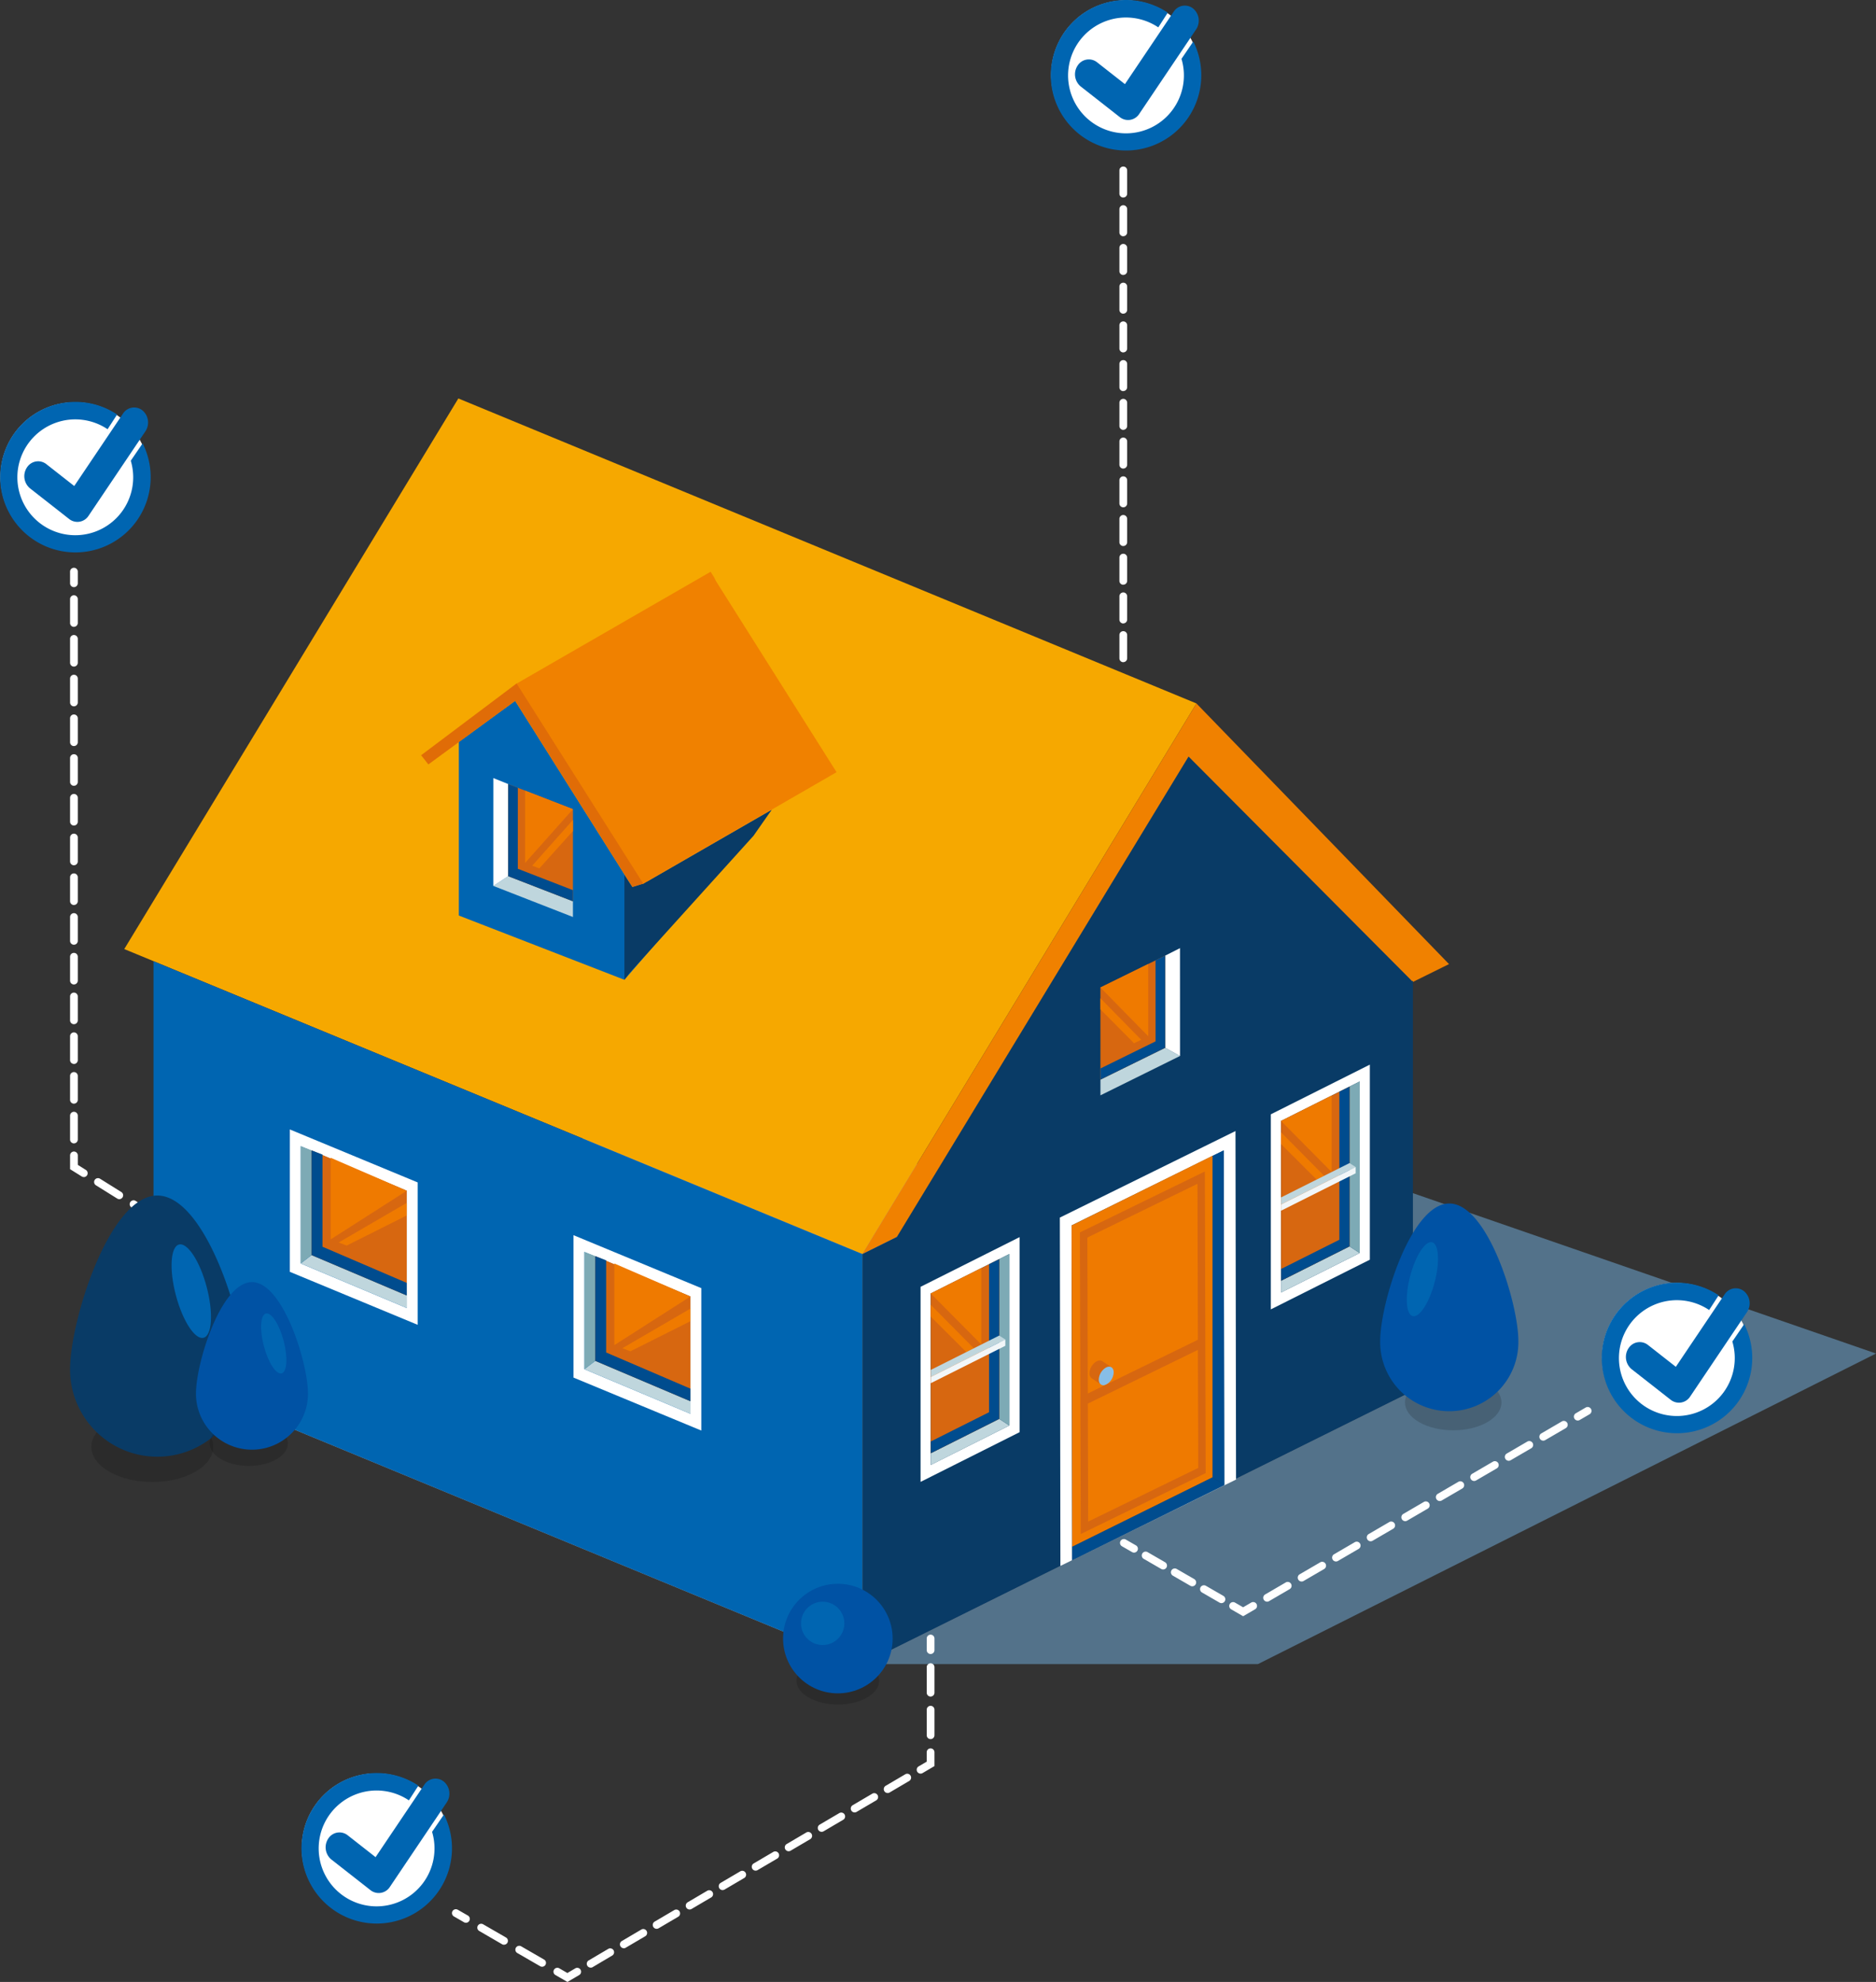 <svg xmlns="http://www.w3.org/2000/svg" viewBox="0 0 1484.63 1568.33"><rect x="0" y="0" width="1484.63" height="1568.33" fill="#333333" stroke="none"/><title>Asset 1</title><g style="isolation:isolate"><polygon points="918.69 875.1 735.24 991.1 562.61 846.02 121.49 1085.06 682.45 1316.8 995.52 1316.8 1484.63 1071.05 918.69 875.1" fill="#75b2e2" fill-rule="evenodd" opacity="0.5"/><polygon points="562.61 846.13 121.49 1085.2 682.45 1316.93 1118.15 1100.68 562.61 846.13" fill="#9e9d9f" fill-rule="evenodd"/><polygon points="362.73 315.3 98.34 751 682.45 992.34 946.84 556.64 362.73 315.3" fill="#f6a800" fill-rule="evenodd"/><polygon points="682.45 1316.93 121.49 1085.2 121.49 760.62 682.45 992.34 682.45 1316.93" fill="#0065b1" fill-rule="evenodd"/><polygon points="946.84 556.64 682.45 992.34 709.73 978.86 1115.05 778.54 1146.72 762.89 946.84 556.64" fill="#f08100" fill-rule="evenodd"/><polygon points="940.6 598.65 1117.55 776.41 1118.15 776.11 1118.15 777.01 1118.15 1100.68 682.45 1316.93 682.45 992.34 709.78 978.78 940.6 598.65" fill="#093b66" fill-rule="evenodd"/><polygon points="407.68 554.59 500.47 701.9 509.07 699.22 511.56 697.69 511.95 697.69 610.65 640.87 494.15 775.31 363.11 724.47 363.11 594.95 363.11 587.11 407.68 554.59" fill="#0065b1" fill-rule="evenodd"/><polygon points="498.17 698.64 500.47 701.9 509.07 699.22 511.56 697.69 511.95 697.69 610.65 640.87 596.32 661.35 498.17 769.96 494.15 775.31 494.15 712.04 494.15 692.34 498.17 698.64" fill="#093b66" fill-rule="evenodd"/><polygon points="508.62 699.6 508.24 699.6 506.9 697.68 411.25 545.6 408.37 541.2 562.38 452.43 565.25 457.03 566.4 459.51 662.04 611.03 508.62 699.6" fill="#f08100" fill-rule="evenodd"/><polygon points="407.68 554.59 500.47 701.9 509.07 699.22 408.82 540.82 333.26 597.63 339 604.9 407.68 554.59" fill="#e06c07" fill-rule="evenodd"/><path d="M968.42,910.33,848,969.71l.45,264.86,120.39-59.38-.45-264.86ZM977.74,895h0l.44,275.78-139,68.37-.44-275.67Z" fill="#fff" fill-rule="evenodd"/><polygon points="968.88 1175.19 848.48 1234.57 848.48 1223.81 959.55 1168.98 968.88 1175.19" fill="#004c8e" fill-rule="evenodd"/><polygon points="968.42 910.33 968.88 1175.19 959.55 1168.98 959.1 914.88 968.42 910.33" fill="#004c8e" fill-rule="evenodd"/><polygon points="959.55 914.55 959.55 1168.98 848.48 1223.91 848.03 969.71 959.55 914.55" fill="#ef7a00" fill-rule="evenodd"/><path d="M871.31,1086.06a10.32,10.32,0,0,1,4.13-4,4.17,4.17,0,0,1,4.21-.08l-7.4-4.93s0,0,0,0a1.29,1.29,0,0,0-.3-.18l-.3-.14-.33-.09-.33-.09-.39,0a2.51,2.51,0,0,0-.43,0c-.18,0-.35,0-.53.05s-.47.11-.71.19a5.85,5.85,0,0,0-.85.34,8.62,8.62,0,0,0-2,1.33,6.65,6.65,0,0,0-.63.65,7.08,7.08,0,0,0-.5.53l-.39.49c-.12.17-.22.34-.33.5a3.13,3.13,0,0,0-.32.46v0l0,0c-.08.15-.18.27-.26.43s-.18.32-.26.48l-.23.49a3.87,3.87,0,0,1-.22.49,5,5,0,0,0-.19.55l-.18.58c-.06.23-.12.44-.18.65s-.09.56-.13.81a11.46,11.46,0,0,0-.08,1.15,4.49,4.49,0,0,0,1.75,3.9l7.4,5a4.46,4.46,0,0,1-1.73-3.91,11,11,0,0,1,1.71-5.64Z" fill="#d76710" fill-rule="evenodd"/><path d="M875.44,1082.06c3.28-1.61,5.9.11,5.92,3.9a11.67,11.67,0,0,1-5.88,9.64c-3.21,1.58-5.9-.19-5.9-3.9A11.56,11.56,0,0,1,875.44,1082.06Z" fill="#87bee7" fill-rule="evenodd"/><path d="M861.14,1204.06l-.26-93.37L948,1068.16l.27,93.4-87.17,42.51Zm-.63-224.77.36,123.4L948,1060.17l-.35-123.41-87.16,42.53Zm93.37,86,0-8L953.49,927l-98.9,48.24.4,130.34v8l.29,100.32,98.88-48.25Z" fill="#d76710" fill-rule="evenodd"/><polygon points="933.84 835.6 870.86 866.75 870.86 854.3 922.1 829.1 933.84 835.6" fill="#bfd6dd" fill-rule="evenodd"/><polygon points="933.82 750.26 933.84 835.6 922.1 829.1 922.08 756.21 933.82 750.26" fill="#fff" fill-rule="evenodd"/><polygon points="922.08 756.21 922.1 829.1 870.86 854.3 870.84 781.41 922.08 756.21" fill="#d76710" fill-rule="evenodd"/><polygon points="908.72 820.02 908.7 762.79 870.84 781.41 908.72 820.02" fill="#ef7a00" fill-rule="evenodd"/><polygon points="870.84 789.9 903.1 822.78 897.48 825.54 870.85 798.71 870.84 789.9" fill="#ef7a00" fill-rule="evenodd"/><polygon points="914.47 824.04 914.45 759.96 922.08 756.21 922.1 829.1 870.86 854.3 870.86 845.5 914.47 824.04" fill="#004c8e" fill-rule="evenodd"/><path d="M462.47,990.66v92.8l83.91,35.27v-92.8l-83.91-35.27Zm-8.61-13.26h0L555,1019.31V1132l-101.14-41.91Z" fill="#fff" fill-rule="evenodd"/><polygon points="462.47 1083.46 546.39 1118.73 546.39 1108.79 471.08 1076.84 462.47 1083.46" fill="#bfd6dd" fill-rule="evenodd"/><polygon points="462.47 990.66 462.47 1083.46 471.08 1076.84 471.08 993.98 462.47 990.66" fill="#7daab5" fill-rule="evenodd"/><polygon points="471.08 993.98 471.08 1076.84 546.39 1108.79 546.39 1025.93 471.08 993.98" fill="#d76710" fill-rule="evenodd"/><polygon points="486.19 1064.41 486.19 999.81 546.39 1025.93 486.19 1064.41" fill="#ef7a00" fill-rule="evenodd"/><polygon points="546.39 1035.51 492.53 1066.85 498.87 1069.3 546.39 1045.46 546.39 1035.51" fill="#ef7a00" fill-rule="evenodd"/><polygon points="479.69 1070.22 479.69 997.3 471.08 993.98 471.08 1076.84 546.39 1108.79 546.39 1098.85 479.69 1070.22" fill="#004c8e" fill-rule="evenodd"/><path d="M238,907v92.8l83.91,35.27v-92.8L238,907Zm-8.61-13.26h0l101.14,41.91v112.68L229.37,1006.4Z" fill="#fff" fill-rule="evenodd"/><polygon points="237.99 999.78 321.9 1035.05 321.9 1025.11 246.59 993.16 237.99 999.78" fill="#bfd6dd" fill-rule="evenodd"/><polygon points="237.99 906.98 237.99 999.78 246.59 993.16 246.59 910.3 237.99 906.98" fill="#7daab5" fill-rule="evenodd"/><polygon points="246.59 910.3 246.59 993.16 321.9 1025.11 321.9 942.25 246.59 910.3" fill="#d76710" fill-rule="evenodd"/><polygon points="261.7 980.73 261.7 916.13 321.9 942.25 261.7 980.73" fill="#ef7a00" fill-rule="evenodd"/><polygon points="321.9 951.84 268.04 983.18 274.38 985.62 321.9 961.78 321.9 951.84" fill="#ef7a00" fill-rule="evenodd"/><polygon points="255.2 986.54 255.2 913.62 246.59 910.3 246.59 993.16 321.9 1025.11 321.9 1015.17 255.2 986.54" fill="#004c8e" fill-rule="evenodd"/><path d="M798.81,992.3V1128l-62.24,31.23V1023.53l62.24-31.23Zm8.06-13.35h0l-78.36,39.32v154.36l78.36-39.33Z" fill="#fff" fill-rule="evenodd"/><polygon points="798.81 1128.04 736.57 1159.28 736.57 1149.97 790.75 1122.78 798.81 1128.04" fill="#bfd6dd" fill-rule="evenodd"/><polygon points="798.81 992.3 798.81 1128.04 790.75 1122.78 790.75 996.34 798.81 992.3" fill="#7daab5" fill-rule="evenodd"/><polygon points="790.75 996.34 790.75 1122.78 736.57 1149.97 736.57 1023.53 790.75 996.34" fill="#d76710" fill-rule="evenodd"/><polygon points="776.6 1063.93 776.6 1003.44 736.57 1023.53 776.6 1063.93" fill="#ef7a00" fill-rule="evenodd"/><polygon points="736.57 1032.5 770.67 1066.92 764.73 1069.9 736.57 1041.82 736.57 1032.5" fill="#ef7a00" fill-rule="evenodd"/><polygon points="782.69 1117.52 782.69 1000.39 790.75 996.34 790.75 1122.78 736.57 1149.97 736.57 1140.66 782.69 1117.52" fill="#004c8e" fill-rule="evenodd"/><polygon points="736.57 1084.03 790.75 1056.84 795.6 1059.97 736.57 1089.59 736.57 1084.03" fill="#bfd6dd" fill-rule="evenodd"/><polygon points="736.57 1089.59 795.6 1059.97 795.6 1064.93 736.57 1094.55 736.57 1089.59" fill="#f1f6f8" fill-rule="evenodd"/><polygon points="390.43 701.04 453.41 725.63 453.41 713.18 402.17 693.32 390.43 701.04" fill="#bfd6dd" fill-rule="evenodd"/><polygon points="390.45 615.7 390.43 701.04 402.17 693.32 402.19 620.43 390.45 615.7" fill="#fff" fill-rule="evenodd"/><polygon points="402.19 620.43 402.17 693.32 453.41 713.18 453.43 640.3 402.19 620.43" fill="#d76710" fill-rule="evenodd"/><polygon points="415.55 682.84 415.57 625.62 453.43 640.3 415.55 682.84" fill="#ef7a00" fill-rule="evenodd"/><polygon points="453.43 648.78 421.17 685.02 426.79 687.19 453.42 657.6 453.43 648.78" fill="#ef7a00" fill-rule="evenodd"/><polygon points="409.79 687.47 409.81 623.38 402.19 620.43 402.17 693.32 453.41 713.18 453.41 704.38 409.79 687.47" fill="#004c8e" fill-rule="evenodd"/><path d="M1076,855.8V991.54l-62.24,31.24V887L1076,855.8Zm8.06-13.36h0l-78.36,39.32v154.36l78.36-39.32Z" fill="#fff" fill-rule="evenodd"/><polygon points="1076.04 991.54 1013.8 1022.78 1013.8 1013.47 1067.98 986.28 1076.04 991.54" fill="#bfd6dd" fill-rule="evenodd"/><polygon points="1076.04 855.8 1076.04 991.54 1067.98 986.28 1067.98 859.84 1076.04 855.8" fill="#7daab5" fill-rule="evenodd"/><polygon points="1067.98 859.84 1067.98 986.28 1013.8 1013.47 1013.8 887.03 1067.98 859.84" fill="#d76710" fill-rule="evenodd"/><polygon points="1053.84 927.43 1053.84 866.94 1013.8 887.03 1053.84 927.43" fill="#ef7a00" fill-rule="evenodd"/><polygon points="1013.8 896 1047.9 930.42 1041.96 933.4 1013.8 905.32 1013.8 896" fill="#ef7a00" fill-rule="evenodd"/><polygon points="1059.92 981.02 1059.92 863.89 1067.98 859.84 1067.98 986.28 1013.8 1013.47 1013.8 1004.16 1059.92 981.02" fill="#004c8e" fill-rule="evenodd"/><polygon points="1013.8 947.52 1067.98 920.34 1072.83 923.47 1013.8 953.09 1013.8 947.52" fill="#bfd6dd" fill-rule="evenodd"/><polygon points="1013.8 953.09 1072.83 923.47 1072.83 928.43 1013.8 958.05 1013.8 953.09" fill="#f1f6f8" fill-rule="evenodd"/><path d="M888.94,524a3.06,3.06,0,0,1-3.06-3.06V502.51a3.06,3.06,0,1,1,6.13,0V520.9a3.06,3.06,0,0,1-3.06,3.06Zm0-30.64h0a3.06,3.06,0,0,1-3.06-3.06V471.87a3.06,3.06,0,1,1,6.13,0v18.38a3.06,3.06,0,0,1-3.06,3.06Zm0-30.64h0a3.06,3.06,0,0,1-3.06-3.06V441.23a3.06,3.06,0,1,1,6.13,0v18.38a3.06,3.06,0,0,1-3.06,3.06Zm0-30.64h0a3.06,3.06,0,0,1-3.06-3.06V410.59a3.06,3.06,0,0,1,6.13,0V429a3.06,3.06,0,0,1-3.06,3.06Zm0-30.64h0a3.06,3.06,0,0,1-3.06-3.06V380a3.06,3.06,0,0,1,6.13,0v18.38a3.06,3.06,0,0,1-3.06,3.06Zm0-30.64h0a3.06,3.06,0,0,1-3.06-3.06V349.32a3.06,3.06,0,1,1,6.13,0V367.7a3.06,3.06,0,0,1-3.06,3.06Zm0-30.64h0a3.06,3.06,0,0,1-3.06-3.06V318.68a3.06,3.06,0,0,1,6.13,0v18.38a3.06,3.06,0,0,1-3.06,3.06Zm0-30.64h0a3.06,3.06,0,0,1-3.06-3.06V288a3.06,3.06,0,1,1,6.13,0v18.38a3.06,3.06,0,0,1-3.06,3.06Zm0-30.64h0a3.06,3.06,0,0,1-3.06-3.06V257.4a3.06,3.06,0,1,1,6.13,0v18.38a3.06,3.06,0,0,1-3.06,3.06Zm0-30.64h0a3.06,3.06,0,0,1-3.06-3.06V226.76a3.06,3.06,0,1,1,6.13,0v18.38a3.06,3.06,0,0,1-3.06,3.06Zm0-30.64h0a3.06,3.06,0,0,1-3.06-3.06V196.12a3.06,3.06,0,1,1,6.13,0V214.5a3.06,3.06,0,0,1-3.06,3.06Zm0-30.64h0a3.06,3.06,0,0,1-3.06-3.06V165.48a3.06,3.06,0,1,1,6.13,0v18.38a3.06,3.06,0,0,1-3.06,3.06Zm0-30.64h0a3.06,3.06,0,0,1-3.06-3.06V134.84a3.06,3.06,0,0,1,6.13,0v18.38A3.06,3.06,0,0,1,888.94,156.29Z" fill="#fff" fill-rule="evenodd"/><path d="M58.5,464.6a3.06,3.06,0,0,1-3.06-3.06v-9.19a3.06,3.06,0,0,1,6.13,0v9.19A3.06,3.06,0,0,1,58.5,464.6Z" fill="#fff" fill-rule="evenodd"/><path d="M58.5,904.77a3.06,3.06,0,0,1-3.06-3.06V882.84a3.06,3.06,0,1,1,6.13,0V901.7a3.06,3.06,0,0,1-3.06,3.06Zm0-31.44h0a3.06,3.06,0,0,1-3.06-3.06V851.4a3.06,3.06,0,1,1,6.13,0v18.86a3.06,3.06,0,0,1-3.06,3.06Zm0-31.44h0a3.06,3.06,0,0,1-3.06-3.06V820a3.06,3.06,0,1,1,6.13,0v18.87a3.06,3.06,0,0,1-3.06,3.06Zm0-31.44h0a3.06,3.06,0,0,1-3.06-3.06V788.52a3.06,3.06,0,1,1,6.13,0v18.86a3.06,3.06,0,0,1-3.06,3.06Zm0-31.44h0a3.06,3.06,0,0,1-3.06-3.06V757.08a3.06,3.06,0,1,1,6.13,0v18.86A3.06,3.06,0,0,1,58.5,779Zm0-31.44h0a3.06,3.06,0,0,1-3.06-3.06V725.64a3.06,3.06,0,1,1,6.13,0V744.5a3.06,3.06,0,0,1-3.06,3.06Zm0-31.44h0a3.06,3.06,0,0,1-3.06-3.06V694.19a3.06,3.06,0,1,1,6.13,0v18.86a3.06,3.06,0,0,1-3.06,3.06Zm0-31.44h0a3.06,3.06,0,0,1-3.06-3.06V662.75a3.06,3.06,0,1,1,6.13,0v18.87a3.06,3.06,0,0,1-3.06,3.06Zm0-31.44h0a3.06,3.06,0,0,1-3.06-3.06V631.32a3.06,3.06,0,1,1,6.13,0v18.86a3.06,3.06,0,0,1-3.06,3.06Zm0-31.44h0a3.06,3.06,0,0,1-3.06-3.06V599.87a3.06,3.06,0,0,1,6.13,0v18.86a3.06,3.06,0,0,1-3.06,3.06Zm0-31.44h0a3.06,3.06,0,0,1-3.06-3.06V568.43a3.06,3.06,0,1,1,6.13,0v18.86a3.06,3.06,0,0,1-3.06,3.06Zm0-31.44h0a3.06,3.06,0,0,1-3.06-3.06V537a3.06,3.06,0,1,1,6.13,0v18.86a3.06,3.06,0,0,1-3.06,3.06Zm0-31.44h0a3.06,3.06,0,0,1-3.06-3.06V505.55a3.06,3.06,0,1,1,6.13,0v18.86a3.06,3.06,0,0,1-3.06,3.06Zm0-31.44h0A3.06,3.06,0,0,1,55.44,493V474.11a3.06,3.06,0,1,1,6.13,0V493A3.06,3.06,0,0,1,58.5,496Z" fill="#fff" fill-rule="evenodd"/><path d="M66.31,931.4a3.09,3.09,0,0,1-1.62-.46l-9.24-5.76V914.28a3.06,3.06,0,1,1,6.13,0v7.49l6.36,4a3.07,3.07,0,0,1-1.62,5.67Z" fill="#fff" fill-rule="evenodd"/><path d="M94.4,948.91a3,3,0,0,1-1.62-.47L75.92,937.93a3.06,3.06,0,0,1,3.25-5.2L96,943.25a3.06,3.06,0,0,1-1.62,5.66Z" fill="#fff" fill-rule="evenodd"/><path d="M113.44,960.77a3,3,0,0,1-1.62-.47l-7.8-4.87a3.06,3.06,0,0,1,3.24-5.19l7.8,4.87a3.06,3.06,0,0,1-1.62,5.66Z" fill="#fff" fill-rule="evenodd"/><path d="M736.45,1308.82a3.06,3.06,0,0,1-3.06-3.06v-9.19a3.06,3.06,0,1,1,6.13,0v9.19A3.06,3.06,0,0,1,736.45,1308.82Z" fill="#fff" fill-rule="evenodd"/><path d="M736.45,1376.16a3.06,3.06,0,0,1-3.06-3.06v-20.2a3.06,3.06,0,1,1,6.13,0v20.2a3.06,3.06,0,0,1-3.06,3.06Zm0-33.67h0a3.06,3.06,0,0,1-3.06-3.06v-20.2a3.06,3.06,0,1,1,6.13,0v20.2A3.06,3.06,0,0,1,736.45,1342.49Z" fill="#fff" fill-rule="evenodd"/><path d="M728.53,1403.48a3.07,3.07,0,0,1-1.56-5.71l6.41-3.77v-7.44a3.06,3.06,0,1,1,6.13,0v10.95l-9.43,5.55A3.06,3.06,0,0,1,728.53,1403.48Z" fill="#fff" fill-rule="evenodd"/><path d="M467.42,1557a3.07,3.07,0,0,1-1.56-5.71l15.66-9.22a3.07,3.07,0,0,1,3.11,5.28L469,1556.62a3.06,3.06,0,0,1-1.56.42Zm26.11-15.36h0A3.07,3.07,0,0,1,492,1536l15.67-9.22a3.07,3.07,0,0,1,3.11,5.28l-15.67,9.22a3.07,3.07,0,0,1-1.56.42Zm26.11-15.36h0a3.07,3.07,0,0,1-1.55-5.71l15.67-9.21a3.07,3.07,0,0,1,3.11,5.28l-15.67,9.22a3.05,3.05,0,0,1-1.56.42ZM545.75,1511h0a3.07,3.07,0,0,1-1.56-5.71l15.67-9.22a3.07,3.07,0,0,1,3.11,5.28l-15.67,9.22a3,3,0,0,1-1.56.42Zm26.11-15.36h0a3.07,3.07,0,0,1-1.56-5.71L586,1480.7a3.07,3.07,0,0,1,3.11,5.28l-15.67,9.21a3.05,3.05,0,0,1-1.56.42ZM598,1480.26h0a3.07,3.07,0,0,1-1.56-5.71l15.67-9.21a3.07,3.07,0,0,1,3.11,5.28l-15.67,9.21a3.05,3.05,0,0,1-1.56.42Zm26.12-15.36h0a3.07,3.07,0,0,1-1.56-5.71l15.66-9.21a3.07,3.07,0,0,1,3.11,5.28l-15.66,9.21a3,3,0,0,1-1.56.42Zm26.11-15.36h0a3.07,3.07,0,0,1-1.55-5.71l15.67-9.21a3.07,3.07,0,0,1,3.11,5.28l-15.67,9.21a3.06,3.06,0,0,1-1.56.42Zm26.11-15.36h0a3.07,3.07,0,0,1-1.55-5.71l15.67-9.21a3.07,3.07,0,0,1,3.11,5.28l-15.67,9.21a3.07,3.07,0,0,1-1.56.42Zm26.11-15.36h0a3.07,3.07,0,0,1-1.55-5.71l15.67-9.21a3.07,3.07,0,0,1,3.11,5.28L704,1418.42A3.07,3.07,0,0,1,702.41,1418.84Z" fill="#fff" fill-rule="evenodd"/><path d="M449.07,1568.33l-9.52-5.48a3.06,3.06,0,1,1,3.06-5.31l6.42,3.7,6.39-3.76a3.07,3.07,0,0,1,3.11,5.28Z" fill="#fff" fill-rule="evenodd"/><path d="M429,1556.29a3.07,3.07,0,0,1-1.53-.41l-18.08-10.44a3.06,3.06,0,0,1,3.06-5.31l18.08,10.44a3.06,3.06,0,0,1-1.53,5.72Zm-30.14-17.4h0a3.08,3.08,0,0,1-1.53-.41L379.27,1528a3.06,3.06,0,0,1,3.06-5.31l18.08,10.44a3.06,3.06,0,0,1-1.53,5.72Z" fill="#fff" fill-rule="evenodd"/><path d="M368.75,1521.5a3.07,3.07,0,0,1-1.53-.41l-8-4.6a3.06,3.06,0,0,1,3.06-5.31l8,4.6a3.07,3.07,0,0,1-1.53,5.72Z" fill="#fff" fill-rule="evenodd"/><path d="M889.44,1217.86a3.06,3.06,0,0,1,1.53.41l8,4.6a3.06,3.06,0,1,1-3.06,5.31l-8-4.6a3.06,3.06,0,0,1,1.53-5.72Z" fill="#fff" fill-rule="evenodd"/><path d="M906.63,1227.79a3.08,3.08,0,0,1,1.53.41l13.84,8a3.06,3.06,0,0,1-3.06,5.31l-13.84-8a3.07,3.07,0,0,1,1.53-5.72Zm23.07,13.32h0a3.07,3.07,0,0,1,1.53.41l13.84,8a3.06,3.06,0,0,1-3.06,5.31l-13.84-8a3.07,3.07,0,0,1,1.53-5.72Zm23.08,13.32h0a3.07,3.07,0,0,1,1.53.41l13.85,8a3.06,3.06,0,1,1-3.06,5.31l-13.85-8a3.06,3.06,0,0,1,1.53-5.72Z" fill="#fff" fill-rule="evenodd"/><path d="M991.74,1267.7a3.07,3.07,0,0,1,1.54,5.71l-9.48,5.52-9.48-5.47a3.06,3.06,0,0,1,3.06-5.31l6.4,3.7,6.4-3.73A3.08,3.08,0,0,1,991.74,1267.7Z" fill="#fff" fill-rule="evenodd"/><path d="M1237.58,1124.37a3.06,3.06,0,0,1,1.54,5.71l-16.39,9.56a3.07,3.07,0,0,1-3.09-5.3l16.39-9.56a3.07,3.07,0,0,1,1.54-.42Zm-27.32,15.93h0a3.07,3.07,0,0,1,1.54,5.71l-16.39,9.55a3.07,3.07,0,0,1-3.09-5.3l16.39-9.55a3.09,3.09,0,0,1,1.54-.41ZM1183,1156.22h0a3.07,3.07,0,0,1,1.54,5.71l-16.39,9.56a3.06,3.06,0,0,1-3.09-5.29l16.39-9.56a3.07,3.07,0,0,1,1.54-.42Zm-27.32,15.93h0a3.07,3.07,0,0,1,1.54,5.71l-16.38,9.55a3.07,3.07,0,0,1-3.09-5.3l16.39-9.55a3.08,3.08,0,0,1,1.54-.42Zm-27.31,15.92h0a3.07,3.07,0,0,1,1.54,5.71l-16.39,9.56a3.07,3.07,0,0,1-3.09-5.3l16.39-9.56a3.06,3.06,0,0,1,1.54-.42ZM1101,1204h0a3.07,3.07,0,0,1,1.54,5.71l-16.39,9.55a3.07,3.07,0,0,1-3.09-5.3l16.39-9.55a3.07,3.07,0,0,1,1.54-.42Zm-27.32,15.92h0a3.07,3.07,0,0,1,1.54,5.71l-16.39,9.56a3.06,3.06,0,0,1-3.09-5.29l16.39-9.56a3.06,3.06,0,0,1,1.54-.42Zm-27.31,15.93h0a3.07,3.07,0,0,1,1.54,5.71l-16.39,9.55a3.07,3.07,0,0,1-3.09-5.3l16.39-9.55a3.07,3.07,0,0,1,1.54-.42Zm-27.31,15.93h0a3.06,3.06,0,0,1,1.54,5.71l-16.39,9.56a3.07,3.07,0,0,1-3.09-5.3l16.39-9.56A3.07,3.07,0,0,1,1019.06,1251.77Z" fill="#fff" fill-rule="evenodd"/><path d="M1256.45,1113.37a3.07,3.07,0,0,1,1.54,5.71l-7.94,4.63a3.07,3.07,0,0,1-3.09-5.3l7.94-4.63A3.07,3.07,0,0,1,1256.45,1113.37Z" fill="#fff" fill-rule="evenodd"/><path d="M86.44,1164.56c18.84,10.88,49.38,10.88,68.22,0s18.84-28.51,0-39.39-49.39-10.88-68.23,0S67.6,1153.68,86.44,1164.56Z" fill-rule="evenodd" opacity="0.15" style="mix-blend-mode:multiply"/><path d="M55.44,1083.63a69.07,69.07,0,0,0,138.14,0c0-38.15-30.93-137.6-69.07-137.6S55.44,1045.49,55.44,1083.63Z" fill="#093b66" fill-rule="evenodd"/><ellipse cx="151.37" cy="1021.69" rx="12.62" ry="38.15" transform="translate(-255.46 72.35) rotate(-14.77)" fill="#0065b1"/><path d="M175,1154.75c12.09,7,31.69,7,43.78,0s12.09-18.3,0-25.28-31.69-7-43.78,0S162.88,1147.77,175,1154.75Z" fill-rule="evenodd" opacity="0.15" style="mix-blend-mode:multiply"/><path d="M155.08,1102.82a44.32,44.32,0,1,0,88.65,0c0-24.48-19.85-88.29-44.32-88.29S155.08,1078.34,155.08,1102.82Z" fill="#0052a4" fill-rule="evenodd"/><ellipse cx="216.64" cy="1063.07" rx="8.1" ry="24.48" transform="translate(-263.86 90.36) rotate(-14.77)" fill="#0065b1"/><path d="M1177.06,1125.35c-14.92,8.61-39.1,8.61-54,0s-14.92-22.57,0-31.19,39.1-8.61,54,0S1192,1116.73,1177.06,1125.35Z" fill-rule="evenodd" opacity="0.15" style="mix-blend-mode:multiply"/><path d="M1201.61,1061.27a54.69,54.69,0,1,1-109.37,0c0-30.2,24.49-108.94,54.69-108.94S1201.61,1031.07,1201.61,1061.27Z" fill="#0052a4" fill-rule="evenodd"/><ellipse cx="1125.66" cy="1012.23" rx="30.21" ry="9.99" transform="translate(-140.1 1842.63) rotate(-75.23)" fill="#0065b1"/><path d="M686.24,1343.26c-12.8,7.39-33.55,7.39-46.35,0s-12.8-19.37,0-26.76,33.55-7.39,46.35,0S699,1335.87,686.24,1343.26Z" fill-rule="evenodd" opacity="0.15" style="mix-blend-mode:multiply"/><circle cx="663.06" cy="1296.6" r="43.35" fill="#0052a4"/><circle cx="651.05" cy="1284.58" r="17.15" fill="#0065b1"/><path d="M1326.83,1133.27a59,59,0,1,0-59-59A59.11,59.11,0,0,0,1326.83,1133.27Z" fill="#fff" fill-rule="evenodd"/><path d="M1380.11,1021.67h0a10.5,10.5,0,0,0-15.34,2.62l-38.55,57.28-22.09-17.32a10.5,10.5,0,0,0-15.34,2.62h0a12.51,12.51,0,0,0,2.43,16.55l31,24.29h0a10.5,10.5,0,0,0,15.34-2.62h0l45-66.86A12.51,12.51,0,0,0,1380.11,1021.67Z" fill="#0065b1"/><path d="M1380.34,1047.8l-9.4,13.75a45.83,45.83,0,1,1-18.35-24.92l7.53-11.65A59.55,59.55,0,1,0,1382,1051.4Q1381.24,1049.57,1380.34,1047.8Z" fill="#0065b1"/><path d="M297.83,1521.27a59,59,0,1,0-59-59A59.11,59.11,0,0,0,297.83,1521.27Z" fill="#fff" fill-rule="evenodd"/><path d="M351.11,1409.67h0a10.5,10.5,0,0,0-15.34,2.62l-38.55,57.28-22.09-17.32a10.5,10.5,0,0,0-15.34,2.62h0a12.51,12.51,0,0,0,2.43,16.55l31,24.29h0a10.5,10.5,0,0,0,15.34-2.62h0l45-66.86A12.51,12.51,0,0,0,351.11,1409.67Z" fill="#0065b1"/><path d="M351.34,1435.8l-9.4,13.75a45.83,45.83,0,1,1-18.35-24.92l7.53-11.65A59.55,59.55,0,1,0,353,1439.4Q352.24,1437.57,351.34,1435.8Z" fill="#0065b1"/><path d="M59.38,436.29a59,59,0,1,0-59-59A59.11,59.11,0,0,0,59.38,436.29Z" fill="#fff" fill-rule="evenodd"/><path d="M112.65,324.69h0a10.5,10.5,0,0,0-15.34,2.62L58.76,384.59,36.67,367.27a10.5,10.5,0,0,0-15.34,2.62h0a12.51,12.51,0,0,0,2.43,16.55l31,24.29h0a10.5,10.5,0,0,0,15.34-2.62h0l45-66.86A12.51,12.51,0,0,0,112.65,324.69Z" fill="#0065b1"/><path d="M112.89,350.82l-9.4,13.75a45.83,45.83,0,1,1-18.35-24.92L92.68,328a59.55,59.55,0,1,0,21.87,26.42Q113.78,352.59,112.89,350.82Z" fill="#0065b1"/><path d="M890.86,118.28a59,59,0,1,0-59-59A59.11,59.11,0,0,0,890.86,118.28Z" fill="#fff" fill-rule="evenodd"/><path d="M944.13,6.68h0A10.5,10.5,0,0,0,928.8,9.3L890.25,66.58,868.16,49.26a10.5,10.5,0,0,0-15.34,2.62h0a12.51,12.51,0,0,0,2.43,16.55l31,24.29h0a10.5,10.5,0,0,0,15.34-2.62h0l45-66.86A12.51,12.51,0,0,0,944.13,6.68Z" fill="#0065b1"/><path d="M944.37,32.82,935,46.57a45.83,45.83,0,1,1-18.35-24.92L924.16,10A59.55,59.55,0,1,0,946,36.41Q945.26,34.58,944.37,32.82Z" fill="#0065b1"/></g></svg>